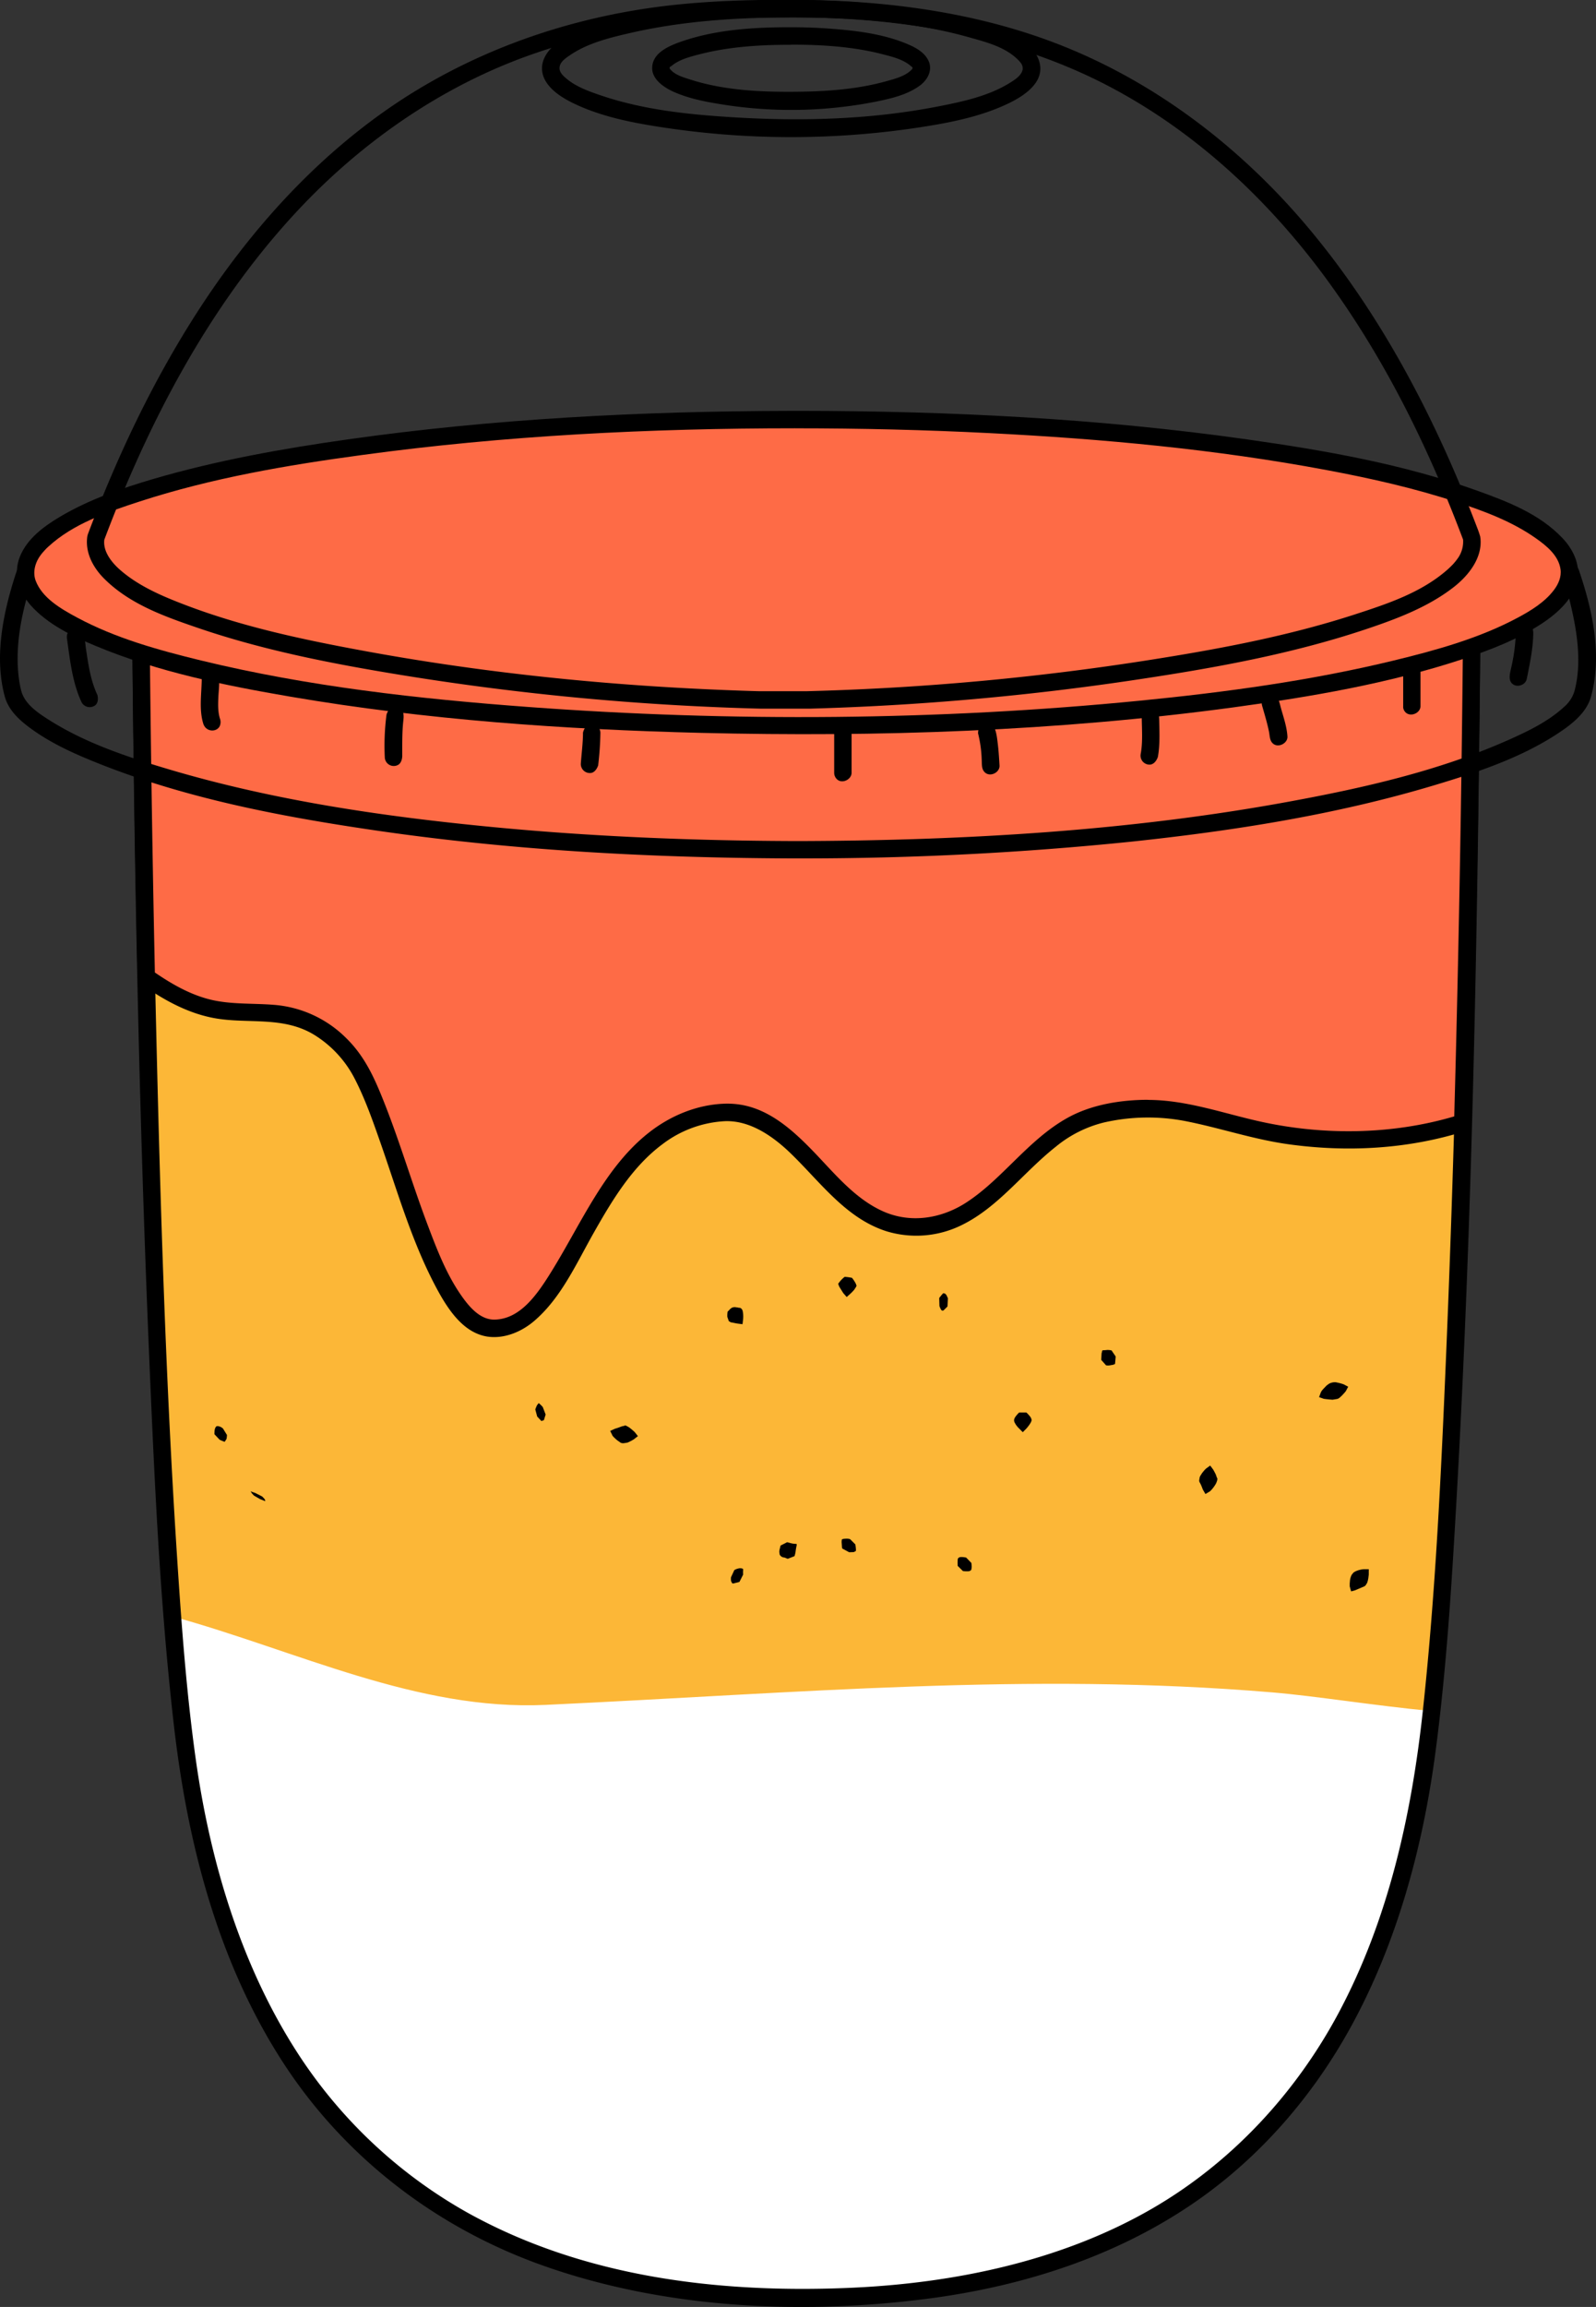 <svg xmlns="http://www.w3.org/2000/svg" viewBox="0 0 662.43 957.06"><rect x="0" y="0" width="662.43" height="957.06" fill="#333333" stroke="none"/><defs><style>.cls-1{fill:#fff;}.cls-1,.cls-2,.cls-3,.cls-4{fill-rule:evenodd;}.cls-2{fill:#fcb737;}.cls-4{fill:#fe6b46;}</style></defs><g id="Layer_2" data-name="Layer 2"><g id="Layer_1-2" data-name="Layer 1"><path class="cls-1" d="M334.67,953.12c174.05,0,235.54-101.29,254.9-209.45s21.48-506.7,21.48-507H58.29s2.12,398.79,21.48,507,80.85,209.45,254.9,209.45Z"/><path class="cls-2" d="M611.05,236.71c0,.42-1.78,333.4-16.86,473.15-24.38-2.35-48-6.24-66.28-7.77-101-8.47-196.31.29-301.48,5.2-53.4,2.49-103-22.41-154.82-36.7C59.77,516.08,58.29,236.71,58.29,236.71Z"/><path class="cls-3" d="M562.81,659.58l2.14-.9c1.72-.71,1.45-.63,1.86-1l.62-1a10.49,10.49,0,0,0,.56-2.46l.13-1V651H566a10.71,10.71,0,0,0-2.92.68l-.68.31-.56.36c-.06,0-.83,1-.83,1a7.1,7.1,0,0,0-.72,2.57c0,.33-.06.66-.08,1,0,.49,0,1.2,0,1.2l.57,2.07a13.94,13.94,0,0,0,2.08-.6Zm-255.63-9a5.71,5.71,0,0,0-2.4.79l-1.36,2.94a4.59,4.59,0,0,0,.05,1.69,9.85,9.85,0,0,0,.47.88c.56.09.59,0,.59,0l2-.49.4-.15,1.51-3c-.16-2.47.44-2.29-.74-2.62a2.67,2.67,0,0,0-.5,0Zm91.5-4.61c-1.19.11-1.18,1.06-1.18,1.06a18,18,0,0,0,0,2.6l2.15,2.12a10.12,10.12,0,0,0,2.18.11s1.09,0,1.35-.78l.13-1a11.17,11.17,0,0,0-.15-1.7L401,646.16c-1.09-.18-1.09-.16-1.46-.2a5.23,5.23,0,0,0-.85,0ZM324,641.12l-.48,1.94c-.06.58-.06.77-.06.77l.12,1a2.19,2.19,0,0,0,2,1.32l1.13.44.24.1,2.81-1.1a10.65,10.65,0,0,0,.43-1.73c.59-4.9,1.46-2.57-2.65-3.85a4.64,4.64,0,0,1-.81-.22l-2.7,1.37Zm26.93-2.77c-2,.12-1.43.37-1.62,1.27l.16,2.37c.14.53.13.43.13.43l2.82,1.53c.53,0,.43,0,1.94-.05l.84-.43a2.24,2.24,0,0,0,.06-.71l-.05-.64a9.86,9.86,0,0,0-.22-1.44l-2.14-2.14a5,5,0,0,0-1.92-.19ZM104,618.67s-.14-.07,0,0h0l.66,1,.78.81,2.62,1.5c2.74,1,1.25.7,2.11.64l-.43-.83c-.94-1-.66-.69-1-1L106,619.4c-2.74-.92-1.89-.78-2-.73Zm396.6-9.47-.76.79-.91,1.12-.68,1.08a2.6,2.6,0,0,0-.38,1.11c-.34,1.91-.07.77,1.17,4.12l.21.54,1.08,1.85,1.85-1.1a11.83,11.83,0,0,0,1.58-1.79l.4-.57.47-.75c1.11-2.28.44-2.59.44-2.59l-.43-1.27c-.43-.88-.45-.89-1.05-2L502.3,608l-1.73,1.25ZM259.25,591.5l-.84.15c-1.42.45-1.4.56-3.14,1.06l-2,.92,1,2.06a15.36,15.36,0,0,0,2.14,2c1.54,1,.93.87,2.14,1.06a15.81,15.81,0,0,0,1.94-.29l.29-.12a19.32,19.32,0,0,0,2.31-1.23l1.68-1.32-1.33-1.68a28.41,28.41,0,0,0-2.29-1.93c-2.12-1.27-1.7-.73-2-.71Zm-169.12.12c-1,.22-1.09,2.17-1.09,2.17C89,594.27,89,595,89,595l2.14,2.27a20.64,20.64,0,0,0,2.11.89l.78-1.22a13.41,13.41,0,0,0,.18-1.61l-1.7-2.76c-.91-.57-.41-.43-1.55-.82a1.84,1.84,0,0,0-.8-.1ZM423,586l-.63.63c-1,1.19-1.94,2.2-1.2,3.58a8.69,8.69,0,0,0,1.81,2.4l1.53,1.55,1.53-1.55s2.28-2.56,2.12-3.61a3.25,3.25,0,0,0-.8-1.56A11.83,11.83,0,0,0,426,586Zm-199.51-3.8-.64.84c-.24.52-.55,1.31-.55,1.31-.15.45-.12.38-.12.38l.78,2.92c2.42,2.57,1.6,1.86,2.18,1.7.81-.21.43.23,1.14-1.89.23-.7.16-.71.16-.71l-1.15-3a8,8,0,0,0-1-1.05c-.83-.82-.65-.5-.84-.48Zm330.09-8.75a5.49,5.49,0,0,0-1.85.54l-.28.19c-1.2.85-1.13.93-1.13.93-2.07,2.08-1.8,2.07-2.09,2.5l-.74,2,2,.71c.74.09,1.6.22,3.63.36l2.14-.36c.88-.57.14.09,1.59-1.24l1-1.06.73-.86,1-1.87-1.9-1-1.05-.34c-2.7-.69-2.38-.48-2.79-.51Zm-94.14-13.39c-2.46.27-1.71-.27-2.22,1.38l-.15,2.72,2,2.26a4.84,4.84,0,0,0,2-.07l.82-.13c1.06-.33.92-.46.92-.46s.16-1.58.26-3l-1.71-2.53-.55-.1a6.61,6.61,0,0,0-1.4-.07ZM302,544.16a9.32,9.32,0,0,0-.11,2.2l.61,1.72c1.12.75,1.32.56,1.32.56.89.22,2.24.45,2.24.45l2.13.27.25-2.13a12.87,12.87,0,0,0,0-2.12,10.71,10.71,0,0,0-.25-1.47c-.59-1.31-1.45-1.08-1.45-1.08l-.52-.13-1.05-.14c-1.74-.13-2.22,1.06-3.19,1.87Zm89.89-7.59c-.53.12.08-.74-1.65,1.38-.47.58-.41.62-.41.62l.09,3.23a8.13,8.13,0,0,0,.64,1.47s.43.77,1.08.34l1.38-1.35c.31-.37.25-.32.25-.32l.16-3.36c-.72-1.56-.49-1.2-1.12-1.86a.8.8,0,0,0-.42-.15Zm-41.26-6.86c-.3.23.32-.41-1.31,1.12l-.57.62c-1,1.4-1,.74-.41,2.34l1.67,2.67,1.42,1.62,1.6-1.43c1.63-1.55,1.74-1.94,1.74-1.94l.53-.82c.24-.63.35,0,0-1.15a12.15,12.15,0,0,0-1.32-2.16c-.3-.38-.35-.46-.35-.46a20.27,20.27,0,0,0-3-.41Z"/><path class="cls-3" d="M57.17,233.27a4.29,4.29,0,0,0-2.32,2.34c-.48,1.5-.16,3.65-.14,5.63.76,106.42,2.67,212.31,7.09,318.66C64,611.76,66.21,663.62,72.14,715.47c5.64,49.27,18.34,98.43,45.23,140,25.19,38.93,63.21,68.65,108.45,84.58,51.52,18.14,108.4,20.14,158.94,13.62,40.73-5.25,81.06-18.22,114.79-42.62,25.42-18.39,46.19-42.87,61.32-70.53,19.16-35,29.75-74.63,34.9-113.43,4.48-33.73,6.63-67.85,8.59-101.88,6.87-119.49,8.89-239.36,10.07-359.22q.14-14,.23-28.09v-1.17a4.1,4.1,0,0,0-2.5-3.46,7.06,7.06,0,0,0-1.12-.18H58.29l-1.12.18Zm550.24,7c-.72,107.05-2.68,214.47-7.2,322-2.07,49.2-4.36,98.44-9.61,147.09-4.71,43.65-14.34,87-35,125.72-17.8,33.29-44.35,62-77.2,81.06C440.72,938,396,947.25,352.94,949.12c-54.87,2.37-110.81-4.42-159-31.23a201.18,201.18,0,0,1-70.54-66.35C99.82,815,87.05,771.61,81.16,729.2c-3.83-27.53-5.84-55.27-7.65-83C68.79,573.69,66.59,501,64.86,428.49Q62.63,335,61.94,241.19v-.87Z"/><path class="cls-4" d="M607.14,465.78c3.33-119.64,3.91-228.93,3.91-229.07H58.29s.4,74.91,2.43,168.61A106.06,106.06,0,0,0,75,413.94c27.88,13.85,45.12-4.51,69.56,22.77C163,457.28,177.13,550.25,204.36,551c34.44,1,39.22-83.92,94.32-89.41,33.47-3.33,44.95,45.48,79.39,47.4,33.95,1.89,47.43-39.28,78-46.58,27.81-6.63,41.54,1,67.57,6.61,25.67,5.58,57.14,5.11,83.47-3.28Z"/><path class="cls-3" d="M57.17,233.27a4.32,4.32,0,0,0-2.32,2.34c-.51,1.61-.15,4.13-.13,6.39q.57,79.5,2.29,159l.05,2.19a13.07,13.07,0,0,0,.24,3.29,5.12,5.12,0,0,0,1.77,2.08c9,6.36,18.81,11.73,29.61,13.77,13.87,2.63,28.7-1,41.77,7a46.11,46.11,0,0,1,16.68,18c4.39,8.49,7.57,17.58,10.75,26.66,6.91,19.74,12.71,40,22.27,58.45,5.1,9.85,11.63,20.43,22.16,22.06,6.77,1,13.88-1.8,19.3-6.39,11.17-9.46,17.54-23.79,24.73-36.51,7.78-13.75,16.13-27.68,28.73-37a46.74,46.74,0,0,1,25.86-9.47c10.46-.36,20,6.27,27.61,13.7,12.25,11.95,22.78,26.73,39.5,32a42.5,42.5,0,0,0,31-2.53c15.37-7.47,25.63-21.88,39.23-32.62a50.21,50.21,0,0,1,19.89-10,82.13,82.13,0,0,1,33.81-.59c14.28,2.79,28.13,7.56,42.63,9.59,24.49,3.42,49.63,2.08,73.29-5.36a5.06,5.06,0,0,0,1.31-.59,4.3,4.3,0,0,0,1.52-2.85q3.13-113.31,3.89-226.31V238a5.79,5.79,0,0,0-.67-3.42,4.32,4.32,0,0,0-2.93-1.5H58.29l-1.12.18ZM476,456.26c-11.41.09-23.2,2.1-32.88,7.47-16.34,9.06-27,25.39-42.1,35.17-10.16,6.58-23.16,8.93-35.06,3.38-11.1-5.17-19.21-15-27.47-23.66-8.84-9.23-18.75-18.46-31.46-20.38a34.66,34.66,0,0,0-6.36-.36c-11.32.39-22.35,4.92-31.35,12-18.24,14.31-27.94,37.4-40.34,57.46-5.86,9.48-12.91,19.9-23.7,20.11-5.33.1-9.5-4.19-12.5-8.17-7-9.3-11.25-20.41-15.41-31.45-6.66-17.66-11.92-35.88-19.08-53.36-3.56-8.72-7.56-17-14.8-24a47.62,47.62,0,0,0-28.85-13.52c-9.14-.84-18.47-.1-27.36-2.27-8.13-2-15.62-6.21-22.58-10.95l-.42-.29Q62.57,322.84,61.94,242v-1.63H607.41q-.75,111.42-3.81,222.56v.21c-26.36,7.78-55.14,7.93-81.53,1.92-15-3.42-29.63-8.61-45-8.75Z"/><path class="cls-3" d="M652.9,234a3.62,3.62,0,0,1,1.78,1.25,7,7,0,0,1,.92,2.08c5.64,16.69,9.35,34.91,4.78,51.6-1.72,6.3-7.15,10.89-12.77,14.68-15.75,10.63-34.27,16.76-52.41,22.19-40.85,12.25-83.36,18.9-126.1,23.42a1335.83,1335.83,0,0,1-134.44,6.9h-6.94c-58.64-.27-116.9-3.41-174.5-12-38.14-5.66-76.25-13.07-112-27.26-10.32-4.1-20.56-8.66-29.41-15.36C7.48,298.24,3.45,294.28,2,289-2.4,272.9,1.14,255,6.2,239.12c.31-1,.63-1.93,1-2.88l.52-1A3.64,3.64,0,0,1,9.48,234a6.68,6.68,0,0,1,1.09-.17H651.81l1.09.17ZM13.17,241.08C8.84,254.53,5.92,268.88,8,282.59a39.4,39.4,0,0,0,.79,3.89c1.41,5.51,6.63,9.08,11.78,12.33,15.13,9.56,32.44,15.28,49.72,20.41,43.54,12.91,88.78,19.53,134.18,23.89,41,3.93,82.17,5.61,123.32,5.8h6.73c66.54-.3,134.43-4.2,200.35-16.32,31.14-5.72,62.38-12.79,91.19-25.6,8.2-3.65,16.47-7.63,23-13.61a14,14,0,0,0,4.47-6.79c3-11.41,1.2-23.77-1.54-35.43q-1.17-5-2.71-9.87l-.07-.21Z"/><path class="cls-4" d="M331,174.06c176.85,0,320.42,28.41,320.42,63.4S507.85,300.87,331,300.87,10.57,272.46,10.57,237.46s143.58-63.4,320.43-63.4Z"/><path class="cls-3" d="M332,170.44c62.22.06,124.39,3.17,185.69,11.86,32.34,4.58,64.8,10.27,95.29,21.21,12.86,4.62,26,9.66,35.57,19.77,4.15,4.39,7.22,10.39,6.26,16.67-1.21,7.94-7.94,14.21-15.14,18.92-10,6.51-21.22,10.82-32.57,14.57-30.68,10.12-62.79,15.6-95,20-73.41,9.94-147.64,12.4-221.06,10.6-57.08-1.4-114.2-5.4-170.38-15-27.45-4.7-54.9-10.24-80.78-21-9.95-4.14-20-9-27.06-16.83C8.06,245.75,5.33,238.25,8.23,231c3-7.55,10-12.65,16.71-16.64,12-7.12,25.35-11.72,38.82-15.69C90,191,117.1,186.14,144.27,182.3c60.65-8.6,122.21-11.72,183.62-11.85ZM330,177.68c-60.29,0-120.56,3-180,11.12C118.94,193,87.94,198.32,58.11,208c-13.6,4.43-27.71,9.29-38,18.74-.48.45-1,.91-1.41,1.39s-.68.73-1,1.11-.46.55-.68.84c-2.33,3-3.64,7.21-2.15,11,2.73,6.95,10.11,11.36,17.16,15.13C48,264.78,65.69,269.68,83.41,274c44.48,10.8,90.13,15.92,135.89,19.3,84.69,6.26,170.3,5.6,253.7-2.6,35.55-3.5,71-8.3,105.58-16.7,17.68-4.29,35.47-9.24,51.34-17.73,5.62-3,11.23-6.48,15-11.43,1.91-2.49,3.23-5.54,2.78-8.68-.81-5.71-5.8-9.72-10.14-12.79-9.88-7-21.51-11.33-33.19-15.15-17.53-5.75-35.57-9.8-53.72-13.2-46.11-8.65-93-12.95-139.81-15.33-26.92-1.37-53.69-2-80.89-2Z"/><path class="cls-3" d="M350,300.35a3.25,3.25,0,0,1,1.05.21,3.54,3.54,0,0,1,2.41,3.41v16.66c-.06,2.82-4,4.7-6.12,2.61a3.71,3.71,0,0,1-1.11-2.61V304a3.08,3.08,0,0,1,.2-1.21,3.55,3.55,0,0,1,3.41-2.41Zm59.5-.71a3.42,3.42,0,0,1,1,.16c2.83.88,3.22,5.31,3.67,9.08.26,2.14.41,4.3.55,6.45.06,1,.15,2.39.15,2.39,0,3.15-4.81,5.11-6.71,1.95-.78-1.29-.6-3.09-.71-4.79a51.3,51.3,0,0,0-1.5-10.64s-.13-4.61,3.56-4.6Zm-163.84.71a3.73,3.73,0,0,1,3.54,3.62,127.94,127.94,0,0,1-.93,13.54s-.78,2.7-2.84,3.14a3.74,3.74,0,0,1-4.36-3.79c.31-4.36.89-8.61.9-12.9,0,0,.69-3.5,3.55-3.61Zm-81.45-7.09a2.65,2.65,0,0,1,2.16.86c1.67,1.43,1.08,4.08.89,6.3-.38,4.42-.3,8.86-.31,13.3,0,0,0,2.45-1.55,3.5a3.73,3.73,0,0,1-5.68-2.82,100.4,100.4,0,0,1,.68-17.75c.11-.76,1.1-3.36,3.65-3.39Zm313.52,0a2.74,2.74,0,0,1,1.06.23c1.81.69,2.3,2.4,2.35,5.37.1,5.09.35,10.19-.56,15.17,0,0-.88,2.87-3.13,3.17a3.73,3.73,0,0,1-4-4.39c0-.14.05-.29.08-.44.84-5,.38-10.18.36-15.24a4.74,4.74,0,0,1,1-2.79,3.35,3.35,0,0,1,2.66-1.09Zm49.64-5.68a3.55,3.55,0,0,1,.84.15c2.43.75,2.85,3.93,3.59,6.53,1.06,3.7,2.32,7.42,2.56,11.28.2,3-4.46,5.25-6.54,2.34-.85-1.18-.82-2.85-1.13-4.4-.75-3.66-1.85-7.24-2.88-10.84,0,0-.63-2.62.81-4a3.75,3.75,0,0,1,2.75-1ZM87.54,277.66a3,3,0,0,1,1.11.23c3.23,1.22,2.21,6.8,2,11-.14,3.21-.29,6.52.75,9.57a4.27,4.27,0,0,1-.22,2.83c-1.35,2.58-5.75,2.43-6.83-1.13-1.8-5.92-.67-12.43-.61-18.64,0-1,.95-3.8,3.62-3.85Zm498.64-2.13a3.16,3.16,0,0,1,1.09.24,3.7,3.7,0,0,1,2.31,3.37V293c-.06,3.16-5,4.93-6.78,1.75a3.56,3.56,0,0,1-.4-1.19,5.07,5.07,0,0,1,0-.56V279.14a3.74,3.74,0,0,1,3.69-3.61ZM31.59,260.64a2.88,2.88,0,0,1,.92.19c2.75.94,2.68,4.88,3.13,8.06,1,6.65,1.92,13.39,4.79,19.44,0,0,.78,2.69-.79,4.18A3.81,3.81,0,0,1,33.71,291c-.21-.46-.41-.92-.61-1.39-3.18-7.7-4.11-16.18-5.28-24.51a5.09,5.09,0,0,1,0-1.7,3.69,3.69,0,0,1,3.2-2.79,3.78,3.78,0,0,1,.57,0Zm601.28-2.13a3.06,3.06,0,0,1,1.28.27c1.49.6,2.27,1.9,2.24,4-.09,6.16-1.37,12.27-2.59,18.34l-.12.59c-.6,2.67-4.53,3.88-6.38,1.53-1.39-1.76-.39-4.5.12-7.07a72.57,72.57,0,0,0,1.74-14.05s.56-3.48,3.54-3.61Z"/><path class="cls-3" d="M335.46,0c36.17.61,72.67,5.8,106.28,19.33,39.09,15.73,73.38,42.17,100.64,74.42,30.47,36.06,52.75,78.68,69.74,122.6.46,1.19.92,2.37,1.37,3.56s.9,2.75.9,2.8c0,.24.07.49.09.73.76,7.81-4.59,15.11-11.29,20.28-10.62,8.21-23.53,13.07-36.52,17.41-30.51,10.18-62.26,15.93-93.87,20.68A1120.72,1120.72,0,0,1,335.94,294l-.64,0-.69,0H316a1102.93,1102.93,0,0,1-149.67-14c-28.58-4.66-57.1-10.22-84.43-19.59-13.91-4.76-28.21-9.87-38.73-20.42-4.56-4.58-7.95-10.85-6.91-17.58l.19-.72c12.17-32.34,27-63.75,46.05-93.17C103,96.92,128.51,68.11,159.6,46.17,194.31,21.69,235.43,7.06,278.1,2.23,290.67.81,303.32.19,316,0h19.5ZM316,7.23c-36.25.55-72.61,5.73-105.94,19.4C176.22,40.52,146,62.8,121.6,89.46c-35.25,38.47-59.94,85.67-78.3,134.43-.63,4.93,3.1,9.48,6.43,12.43,7.82,6.89,17.77,11.09,27.79,14.89,22.24,8.41,45.69,13.6,69.17,18,52.55,9.93,106.06,15.37,159.69,17.27q4.53.17,9.06.28h19.08a1094.79,1094.79,0,0,0,145.06-13.35c27.92-4.44,55.78-9.75,82.77-18.51,13.65-4.44,27.64-9.07,38.48-18.63.51-.46,1-.92,1.49-1.41s.72-.73,1.06-1.11l.78-.92c.19-.24.37-.49.55-.73a11.94,11.94,0,0,0,2.55-8.25h0c-14.5-38.52-32.81-75.7-57.38-109-24.24-32.81-54.83-61.22-91.44-80C421.2,15.79,378.72,8.07,337,7.27c-7-.13-14,0-21,0Z"/><path class="cls-3" d="M327.66,0c-24.23.06-48.64,1.67-72,7.67C246.46,10,237,12.6,229.78,19c-2.89,2.58-5.19,6.26-4.77,10.31.62,6.06,6.65,10.42,12.61,13.35,12,5.9,25.57,8.43,39,10.42a353.64,353.64,0,0,0,103.44,0c13.39-2,27-4.54,39-10.42,7.28-3.57,15.24-9.52,12-18-2.12-5.51-7.73-8.68-12.71-11-13.15-6.21-27.84-8.72-42.48-10.66A363.27,363.27,0,0,0,327.66,0ZM329,7.23c24.79.06,50.09,1.63,73.77,8.4,7.13,2,14.72,4,20,9.4.16.16.31.33.45.5s.24.28.34.42a3.74,3.74,0,0,1,.9,2.9c-.51,2.46-3.07,4.15-5.38,5.57-8.82,5.44-19.46,7.75-29.82,9.76-27.69,5.39-56.13,6.22-84.37,4.51-19.21-1.16-38.54-3.12-57-9.62-4.75-1.67-9.57-3.54-13.31-6.91-1.16-1-2.35-2.32-2.35-3.85,0-2.56,2.52-4.15,4.29-5.37,7.08-4.87,15.74-7.09,24.3-9.08,22.28-5.2,45.37-6.65,68.18-6.63Zm-1,4.07c-15,0-30.31.94-44.31,5.64-6,2-13,4.93-13,11.37,0,4.49,4.58,7.9,9.18,9.9,5.84,2.55,12.18,3.88,18.53,4.9a181.66,181.66,0,0,0,65.1-.93c6.46-1.32,13.18-2.87,18.4-6.76,3.12-2.34,5.31-6.35,3.46-10.24-1.77-3.73-5.78-5.7-9.36-7.16-10.09-4.11-21.18-5.38-32.23-6.18-5.24-.37-10.47-.54-15.74-.54Zm.7,7.23c12.94,0,26,.88,38.32,4.15,3.87,1,8,2.11,10.93,4.64.65.55,1.29.73.33,1.68-2.65,2.62-6.68,3.67-10.64,4.76-12,3.32-24.65,4.19-37.23,4.31-14.71.14-29.77-.57-43.69-5-3.14-1-6.67-2-8.58-4.39-.62-.77.15-1,.75-1.46,3.08-2.5,7.21-3.59,11.24-4.64,12.29-3.19,25.12-4,37.89-4Z"/></g></g></svg>